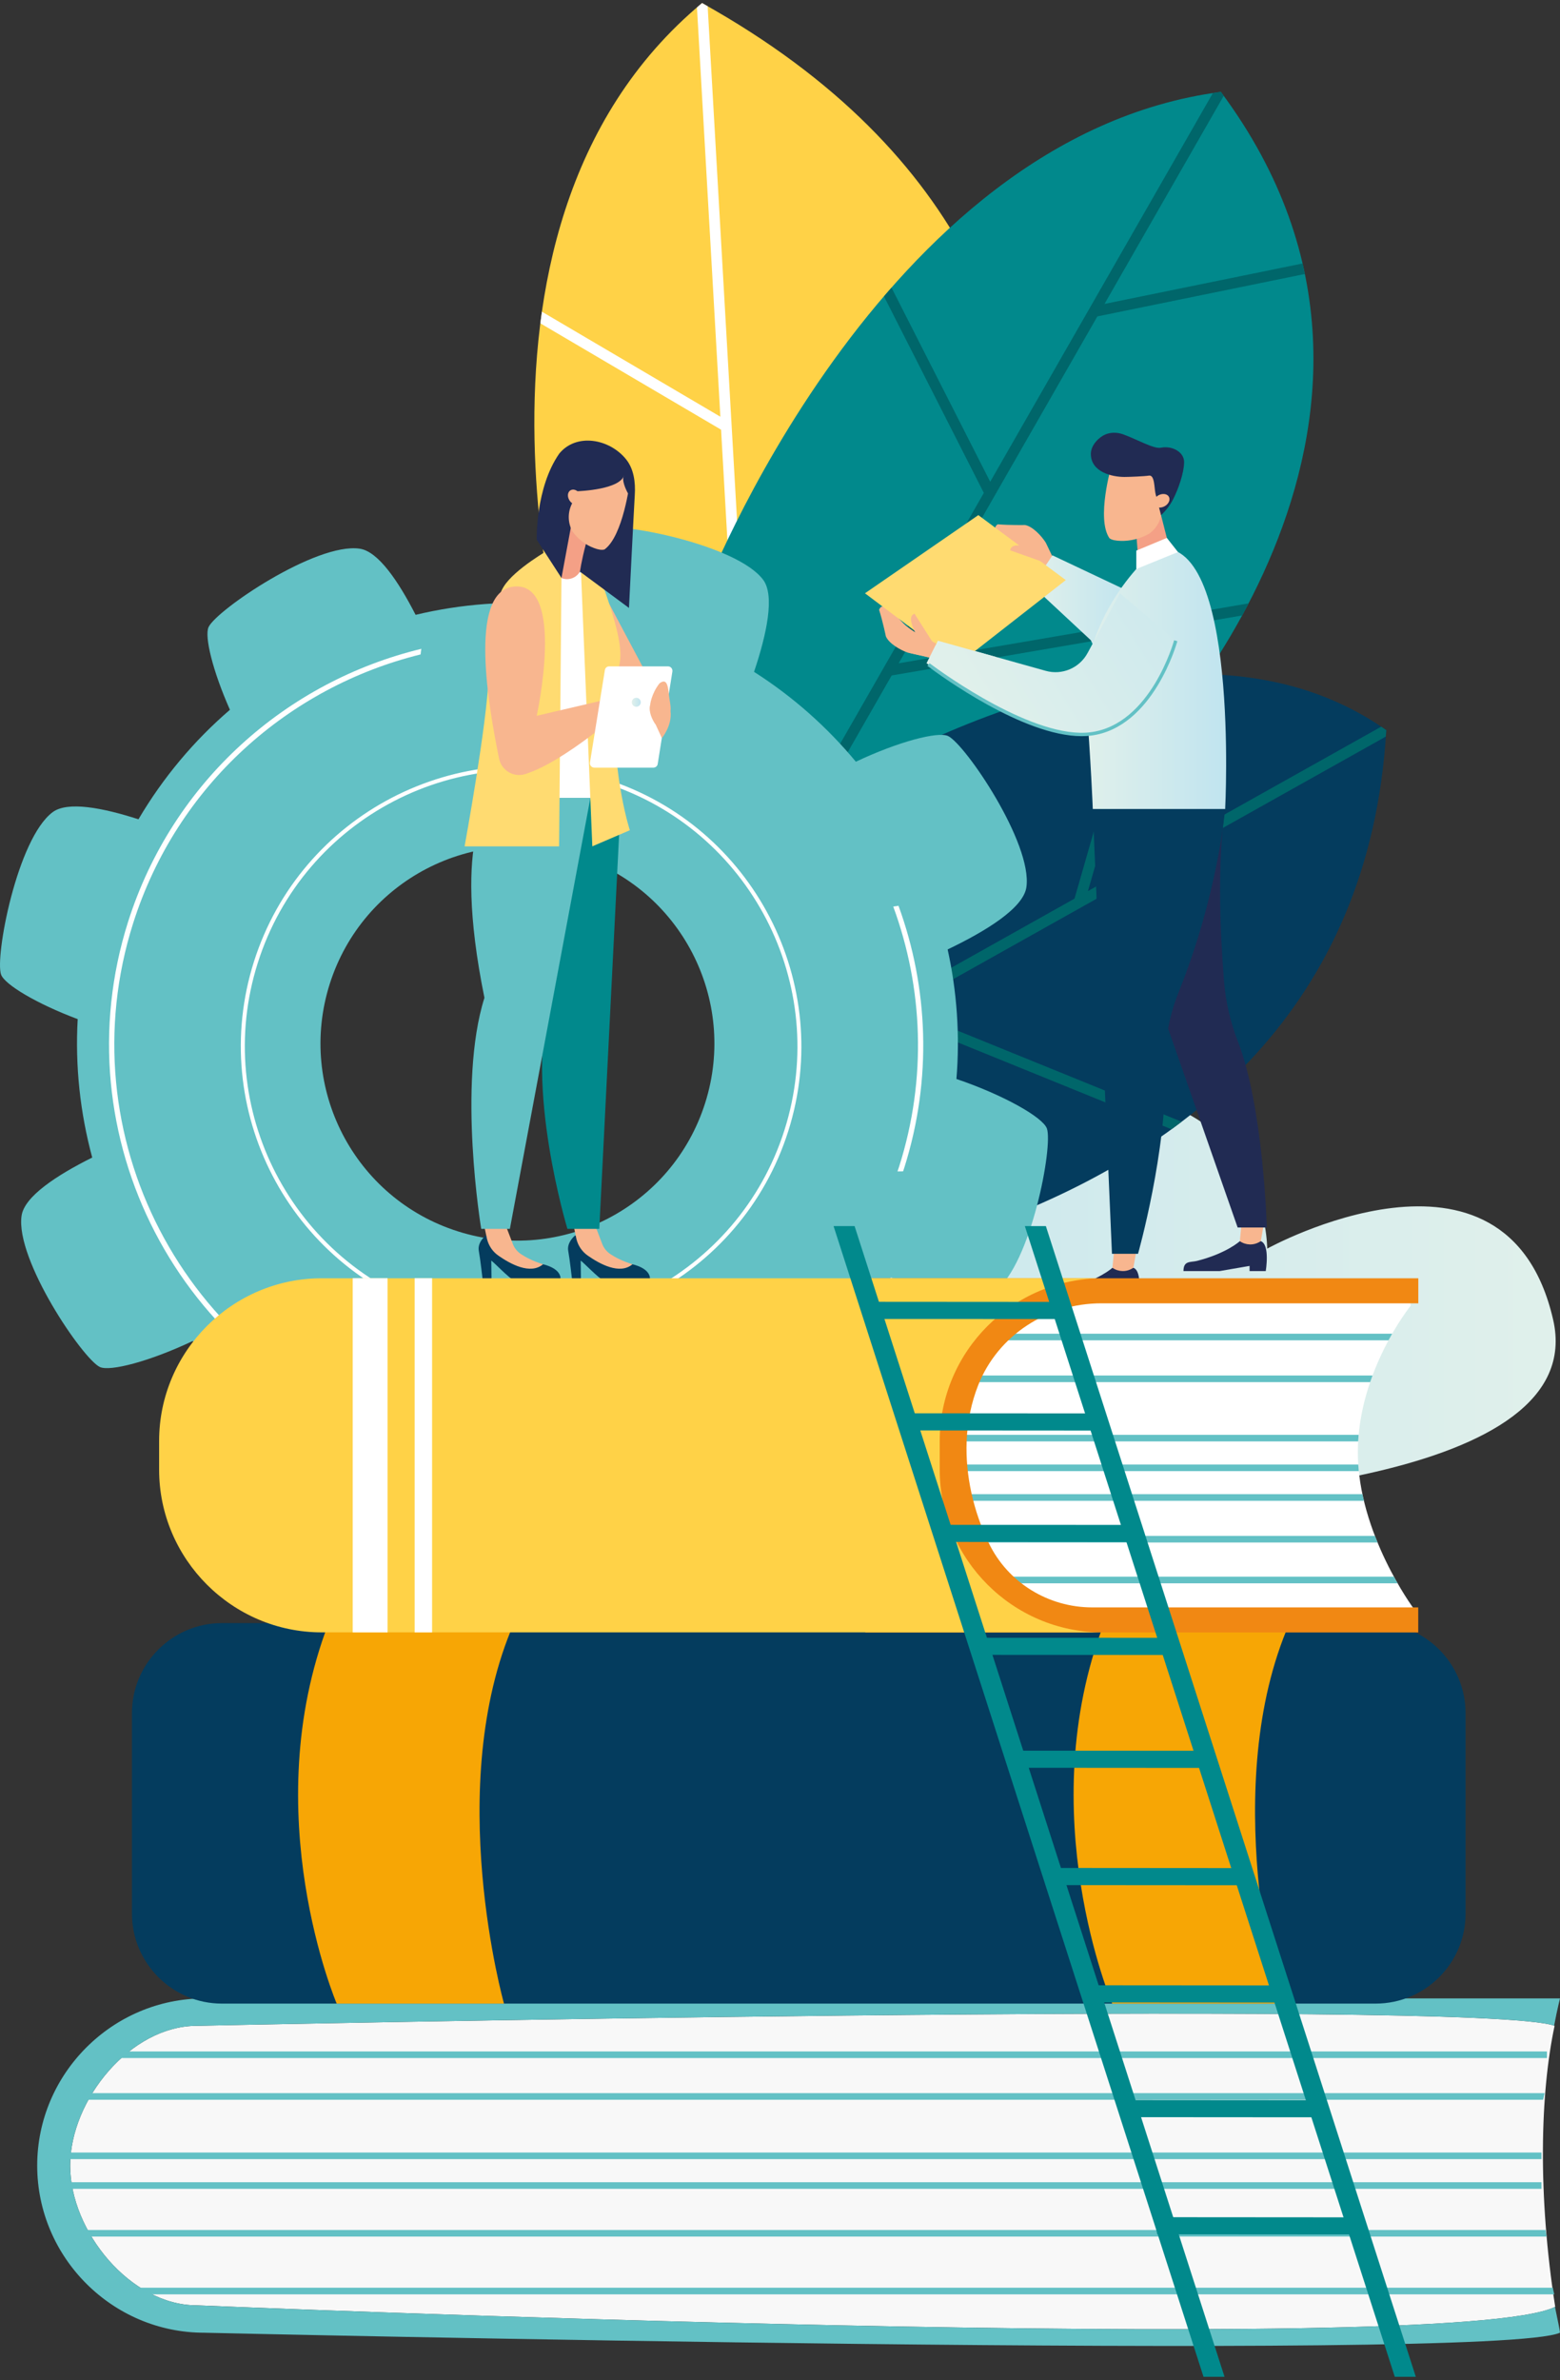 <svg width="360" height="549" viewBox="0 0 360 549" fill="none" xmlns="http://www.w3.org/2000/svg">
<rect x="0" y="0" width="360" height="549" fill="#333333" stroke="none"/>
<path d="M358.414 304.365C367.002 341.686 278.989 346.488 242.718 346.886C232.663 346.995 222.662 346.053 212.807 344.042C182.134 337.809 114.992 321.486 124.413 299.274C136.57 270.613 173.058 290.596 173.058 290.596C173.058 290.596 168.474 268.964 230.58 254.67C292.667 240.376 292.431 287.987 292.431 287.987C292.431 287.987 347.634 257.478 358.414 304.365Z" fill="url(#paint0_linear)"/>
<path d="M132.667 162.132C132.667 162.132 98.045 53.937 162.016 0.709C287.115 70.387 218.234 193.239 218.234 193.239L132.667 162.132Z" fill="#FFD247"/>
<path d="M162.017 0.709C162.451 0.944 162.868 1.198 163.303 1.433L170.948 135.047L230.644 76.692C230.952 77.58 231.224 78.449 231.514 79.337L171.148 138.345L173.358 176.898L170.803 175.974L166.401 99.103L124.695 74.572C124.804 73.684 124.931 72.779 125.058 71.891L166.238 96.114L160.839 1.723C161.219 1.397 161.6 1.035 162.017 0.709Z" fill="white"/>
<path d="M162.234 137.348C162.234 137.348 202.708 31.544 281.735 21.2C339.003 98.052 263.002 174.959 263.002 174.959L171.655 213.259L162.234 137.348Z" fill="#01898C"/>
<path d="M205.735 66.347L228.508 111.115L279.889 21.471C280.505 21.38 281.121 21.272 281.755 21.181C281.972 21.489 282.189 21.779 282.407 22.087L254.887 70.097L300.615 60.767C300.723 61.202 300.796 61.637 300.886 62.053L301.122 63.195L253.238 72.978L207.384 152.983L288.15 139.16C287.661 140.102 287.172 141.026 286.664 141.95L205.771 155.791L173.215 212.607L171.675 213.259L171.367 210.813L227.041 113.687L203.996 68.358C204.558 67.706 205.137 67.036 205.735 66.347Z" fill="#00666A"/>
<path d="M189.283 184.326C189.283 184.326 267.966 131.895 319.907 168.401C312.407 297.848 147.215 297.449 147.215 297.449L189.283 184.326Z" fill="#043C5E"/>
<path d="M319.908 168.401C319.872 168.908 319.835 169.397 319.799 169.887L208.107 232.481L272.677 258.715C271.897 259.313 271.118 259.874 270.339 260.454L205.317 234.039L161.691 258.497L163.032 254.874L247.965 207.262L262.603 156.335C263.491 156.226 264.397 156.118 265.285 156.027L251.063 205.523L318.73 167.604C319.147 167.876 319.527 168.129 319.908 168.401Z" fill="#00666A"/>
<path d="M103.171 363.214C105.726 362.272 110.908 353.249 114.622 342.234C124.622 342.705 134.514 341.691 143.989 339.317C148.301 348.521 153.827 357.761 158.809 358.485C168.918 359.953 191.873 344.318 193.685 340.404C194.844 337.886 192.018 327.523 186.655 316.907C193.92 310.511 200.315 303.029 205.587 294.622C215.171 298.083 225.661 300.746 229.701 297.72C237.872 291.615 243.072 264.331 241.586 260.272C240.662 257.718 231.676 252.573 220.715 248.859C221.549 238.713 220.824 228.658 218.686 218.983C227.546 214.744 236.169 209.436 236.858 204.635C238.325 194.525 222.69 171.571 218.777 169.759C216.44 168.672 207.309 171.046 197.507 175.684C190.876 167.694 182.995 160.683 174.009 154.958C176.944 146.243 178.829 137.366 176.111 133.724C170.006 125.554 142.721 120.372 138.663 121.84C136.38 122.673 131.978 130.01 128.409 139.449C117.357 138.453 106.396 139.304 95.906 141.805C91.939 134.069 87.283 127.166 83.007 126.55C72.898 125.082 49.943 140.718 48.132 144.631C47.135 146.787 49.092 154.758 53.059 163.708C44.798 170.81 37.642 179.307 31.953 188.963C23.692 186.3 15.575 184.742 12.133 187.333C3.962 193.438 -1.219 220.723 0.248 224.781C1.081 227.082 8.455 231.502 17.93 235.053C17.314 245.96 18.51 256.721 21.282 266.976C13.111 271.052 5.611 275.944 4.977 280.419C3.509 290.528 19.144 313.482 23.058 315.294C25.413 316.381 34.616 313.972 44.472 309.297C51.32 316.78 59.328 323.302 68.35 328.538C65.126 337.741 62.843 347.452 65.723 351.311C71.829 359.518 99.113 364.7 103.171 363.214ZM76.086 226.955C83.677 203.022 109.223 189.779 133.137 197.37C157.07 204.961 170.314 230.506 162.722 254.421C155.131 278.353 129.586 291.597 105.672 284.006C81.757 276.433 68.513 250.888 76.086 226.955Z" fill="#63C1C5"/>
<path d="M58.601 221.792C69.381 187.804 105.814 168.908 139.802 179.688C173.79 190.467 192.686 226.901 181.906 260.888C171.126 294.876 134.693 313.772 100.705 302.993C66.717 292.231 47.821 255.798 58.601 221.792ZM181.036 260.617C191.671 227.1 173.047 191.192 139.53 180.575C106.013 169.941 70.105 188.565 59.489 222.082C48.854 255.598 67.478 291.506 100.995 302.123C134.512 312.758 170.42 294.133 181.036 260.617Z" fill="white"/>
<path d="M110.364 334.498C110.546 334.1 110.727 333.719 110.908 333.339C104.313 332.759 97.664 331.473 91.088 329.371C42.353 313.917 15.268 261.686 30.721 212.951C40.849 181.028 66.72 158.418 97.067 150.936C97.067 150.936 97.067 150.936 97.067 150.918C97.103 150.501 97.157 150.066 97.23 149.649C66.303 157.114 39.871 180.104 29.562 212.588C13.909 261.957 41.338 314.859 90.707 330.513C97.248 332.596 103.806 333.882 110.364 334.498Z" fill="white"/>
<path d="M206.133 209.092C212.981 227.716 213.96 248.659 207.51 269.005C207.383 269.403 207.238 269.784 207.112 270.183C207.546 270.164 207.963 270.164 208.398 270.164C208.488 269.893 208.579 269.639 208.67 269.367C215.174 248.841 214.213 227.716 207.347 208.91C206.949 208.983 206.532 209.037 206.133 209.092Z" fill="white"/>
<path d="M140.603 139.293L149.335 155.725L139.715 155.254L139.045 138.767L140.603 139.293Z" fill="#F8B68F"/>
<path d="M126.904 132.01L134.966 131.992L138.299 184.078H123.86L126.904 132.01Z" fill="white"/>
<path d="M112.122 284.918C112.122 284.918 110.129 286.476 110.491 288.487C110.853 290.48 111.379 295.154 111.379 295.154H113.426L113.372 290.788C113.372 290.498 117.756 295.154 118.499 295.154H129.333C129.333 295.154 130.058 292.219 123.699 291.277C117.321 290.317 112.122 284.918 112.122 284.918Z" fill="#043C5E"/>
<path d="M116.815 282.925L118.283 286.748C118.645 287.799 119.352 288.687 120.276 289.284C121.309 289.955 122.921 290.861 125.331 291.585C122.377 294.103 117.703 291.477 115.022 289.61C113.717 288.705 112.793 287.364 112.395 285.806L111.779 282.907H116.815V282.925Z" fill="#F8B68F"/>
<path d="M132.756 284.918C132.756 284.918 130.764 286.476 131.126 288.487C131.488 290.48 132.014 295.154 132.014 295.154H134.061L134.007 290.788C134.007 290.498 138.391 295.154 139.134 295.154H149.968C149.968 295.154 150.692 292.219 144.333 291.277C137.956 290.317 132.756 284.918 132.756 284.918Z" fill="#043C5E"/>
<path d="M137.45 282.925L138.918 286.748C139.28 287.799 139.987 288.687 140.911 289.284C141.943 289.955 143.556 290.861 145.965 291.585C143.012 294.103 138.338 291.477 135.657 289.61C134.352 288.705 133.428 287.364 133.03 285.806L132.414 282.907H137.45V282.925Z" fill="#F8B68F"/>
<path d="M120.725 184.078C120.725 184.078 119.367 191.869 127.157 230.132C120.852 250.079 130.943 283.433 130.943 283.433H138.299L143.299 184.078H120.725Z" fill="#01898C"/>
<path d="M134.079 132.01L136.688 195.202L145.348 191.488C145.348 191.488 141.453 179.621 141.815 163.153C140.493 151.232 147.25 157.519 138.971 134.564C135.891 131.992 134.079 132.01 134.079 132.01Z" fill="#FFDB71"/>
<path d="M135.218 125.487L134.204 130.814C133.751 133.151 131.088 134.329 129.077 133.06L125.526 130.832L131.867 116.483L135.218 125.487Z" fill="#F4A086"/>
<path d="M113.642 184.078C113.642 184.078 104.004 191.869 111.794 230.132C105.489 250.079 111.051 283.433 111.051 283.433H117.664L136.234 184.078H113.642Z" fill="#63C1C5"/>
<path d="M126.907 126.647C126.907 126.647 118.772 131.212 116.236 135.307C113.826 139.202 112.993 148.061 112.757 155.942C112.431 166.776 107.213 195.202 107.213 195.202H129.026L129.57 133.296L126.907 126.647Z" fill="#FFDB71"/>
<path d="M142.956 109.508C138.028 108.258 133.282 113.313 133.282 113.313L129.568 133.296L123.861 124.491C123.861 124.491 123.535 112.534 129.061 104.617C133.01 99.816 140.601 101.192 144.424 105.867C146.29 108.131 146.67 111.266 146.489 114.146C146.254 118.005 145.149 140.217 145.149 140.217L133.843 131.847C133.843 131.847 134.115 129.582 135.202 125.488C137.068 118.422 146.272 110.342 142.956 109.508Z" fill="#212B53"/>
<path d="M131.813 113.005C132.537 112.715 133.479 113.204 133.914 114.11C134.349 115.016 134.113 115.976 133.389 116.284C132.664 116.574 131.722 116.085 131.287 115.179C130.834 114.273 131.07 113.295 131.813 113.005Z" fill="#F8B68F"/>
<path d="M137.105 126.411C138.029 126.756 138.917 126.937 139.514 126.72C143.808 123.603 145.348 111.193 145.348 111.193L141.942 107.588L135.184 109.073L131.851 116.465C130.963 118.44 131.072 120.723 132.123 122.607C133.391 124.328 135.112 125.687 137.105 126.411Z" fill="#F8B68F"/>
<path d="M144.098 109.236C143.753 112.987 133.282 113.295 133.282 113.295L132.738 108.204L138.826 104.852L143.645 107.751C143.663 107.769 144.152 108.621 144.098 109.236Z" fill="#212B53"/>
<path d="M143.863 109.979C143.518 111.374 144.932 113.82 144.932 113.82L145.765 112.316L145.747 111.012L144.932 109.997C144.932 109.979 144.207 108.566 143.863 109.979Z" fill="#212B53"/>
<path d="M118.461 135.307C107.899 136.539 112.899 163.769 115.164 174.947C115.726 177.701 118.534 179.386 121.215 178.534C130.4 175.636 143.807 163.606 143.807 163.606L141.687 160.925L123.86 165.091C123.86 165.091 130.708 133.876 118.461 135.307Z" fill="#F8B68F"/>
<path d="M139.587 154.547L136.145 175.871C136.036 176.487 136.525 177.049 137.141 177.049H150.784C151.291 177.049 151.708 176.686 151.78 176.197L155.168 154.873C155.259 154.257 154.788 153.696 154.172 153.696H140.584C140.095 153.678 139.66 154.04 139.587 154.547Z" fill="white"/>
<path d="M154.733 163.986C154.823 163.244 154.751 162.773 154.497 161.214C154.171 159.203 154.262 156.033 152.196 157.609C150.258 160.055 150.022 162.646 150.022 162.646C149.624 164.077 150.511 166.07 151.327 167.157L152.74 170.237C152.722 170.237 155.168 167.392 154.733 163.986Z" fill="#F8B68F"/>
<path d="M145.8 161.975C145.8 162.555 146.271 163.008 146.833 163.008C147.413 163.008 147.866 162.537 147.866 161.975C147.866 161.396 147.395 160.943 146.833 160.943C146.271 160.925 145.8 161.396 145.8 161.975Z" fill="url(#paint1_linear)"/>
<path d="M262.222 123.176L262.892 131.782L271.335 132.144L267.929 118.81L262.222 123.176Z" fill="#F4A086"/>
<path d="M258.616 124.752C257.547 124.716 256.551 124.571 256.025 124.136C252.946 119.643 256.46 107.541 256.46 107.541L261.388 105.457L267.657 109.371L268.019 117.487C268.11 119.661 267.077 121.727 265.211 123.085C263.236 124.209 260.935 124.825 258.616 124.752Z" fill="#F8B68F"/>
<path d="M266.68 113.973C266.336 112.614 266.517 109.461 265.122 109.697C264.107 109.86 260.647 110.005 259.469 110.005C256.679 110.005 251.734 108.918 251.734 104.678C251.734 102.559 253.781 100.729 255.085 100.203C256.353 99.678 257.803 99.696 259.107 100.149C262.169 101.218 266.227 103.591 267.858 103.265C270.575 102.722 273.311 104.316 273.257 106.635C273.22 109.117 271.916 112.831 270.702 115.186C269.996 116.563 269.053 117.777 267.93 118.828L266.68 113.973Z" fill="#212B53"/>
<path d="M269.506 114.28C268.89 113.737 267.73 113.846 266.915 114.516C266.1 115.186 265.955 116.183 266.571 116.726C267.187 117.27 268.346 117.161 269.162 116.491C269.959 115.82 270.122 114.824 269.506 114.28Z" fill="#F8B68F"/>
<path d="M238.486 129.843C238.359 129.445 237.761 128.104 235.406 126.292C233.286 124.662 227.887 122.542 230.243 120.93C233.141 121.165 236.547 121.093 236.547 121.093C238.287 121.401 240.316 123.556 241.33 125.151L243.849 130.405C243.849 130.405 242.689 132.977 242.653 133.122L241.439 132.887C240.624 131.691 239.609 130.695 238.486 129.843Z" fill="#F8B68F"/>
<path d="M238.36 128.357C238.36 128.357 238.36 128.194 238.287 127.923C238.668 127.995 239.03 128.049 239.411 128.086C240.606 128.81 241.82 129.499 243.016 130.224C242.509 130.858 241.784 131.727 241.748 131.8L232.961 128.684C232.961 128.684 232.87 127.488 234.809 127.524C236.765 127.578 238.36 128.357 238.36 128.357Z" fill="#F8B68F"/>
<path d="M251.731 147.67L238.198 135.079L242.872 128.086L261.388 136.836L253.325 151.022L251.731 147.67Z" fill="url(#paint2_linear)"/>
<path d="M266.786 126.654C286.099 122.651 282.729 186.604 282.729 186.604H252.184C252.184 186.604 251.749 175.462 250.626 161.349C249.665 149.373 256.387 135.858 266.786 126.654Z" fill="url(#paint3_linear)"/>
<path d="M256.714 292.408C256.714 292.408 253.706 295.198 246.84 296.955C245.336 297.336 243.706 296.829 243.706 299.311C246.912 299.311 252.039 299.311 252.039 299.311L258.96 298.115V299.311H262.692C262.692 299.311 263.725 293.187 261.551 292.408C259.54 292.408 256.714 292.408 256.714 292.408Z" fill="#212B53"/>
<path d="M257.13 288.006L256.713 292.408C258.072 293.35 259.865 293.423 261.297 292.553L261.55 292.408L262.329 288.006H257.13Z" fill="#F8B68F"/>
<path d="M213.413 146.692C212.997 146.656 211.566 146.366 209.247 144.482C207.181 142.779 203.92 137.996 202.869 140.641C203.739 143.413 204.427 146.764 204.427 146.764C205.116 148.395 207.67 149.881 209.446 150.515L215.135 151.801C215.135 151.801 217.381 150.098 217.508 150.026L217.019 148.902C215.696 148.359 214.482 147.598 213.413 146.692Z" fill="#F8B68F"/>
<path d="M211.928 146.891C211.928 146.891 211.783 146.927 211.494 146.909C211.657 147.253 211.783 147.616 211.91 147.96C212.889 148.956 213.831 149.989 214.791 151.004C215.298 150.37 215.987 149.482 216.059 149.428L211.059 141.565C211.059 141.565 209.863 141.746 210.334 143.63C210.805 145.532 211.928 146.891 211.928 146.891Z" fill="#F8B68F"/>
<path d="M286.117 286.266C286.117 286.266 283.109 289.056 276.243 290.814C274.739 291.194 273.109 290.687 273.109 293.169C276.315 293.169 281.442 293.169 281.442 293.169L288.363 291.973V293.169H292.095C292.095 293.169 293.128 287.045 290.954 286.266C288.925 286.266 286.117 286.266 286.117 286.266Z" fill="#212B53"/>
<path d="M286.533 281.864L286.116 286.266C287.475 287.208 289.269 287.281 290.7 286.411L290.953 286.266L291.732 281.864H286.533Z" fill="#F8B68F"/>
<path d="M282.73 186.604C282.73 186.604 280.284 199.558 282.476 226.371C282.857 231.1 283.944 235.756 285.665 240.194C291.553 255.268 292.35 283.114 292.35 283.114H285.611L261.877 215.265L282.73 186.604Z" fill="#212B53"/>
<path d="M271.336 147.761C271.336 147.761 266.064 167.436 251.734 169.248C237.421 171.06 213.851 152.942 213.851 152.942L216.441 147.761L241.298 154.718C245.085 155.787 249.107 154.084 250.973 150.623L258.455 136.836L271.336 147.761Z" fill="url(#paint4_linear)"/>
<path d="M252.167 186.604L256.606 289.183H262.621C262.621 289.183 269.378 265.269 268.871 246.409C268.708 240.43 269.723 234.488 271.951 228.944C281.136 206.116 282.713 186.604 282.713 186.604H252.167Z" fill="#043C5E"/>
<path d="M199.609 136.836L221.222 153.105L245.952 133.793L225.77 118.81L199.609 136.836Z" fill="#FFDB71"/>
<path d="M228.344 157.182C228.417 155.098 228.888 153.196 229.649 151.475L216.441 147.779L213.851 152.96C213.851 152.96 220.536 158.106 228.942 162.635C228.489 160.823 228.272 158.975 228.344 157.182Z" fill="url(#paint5_linear)"/>
<path d="M270.953 147.67C270.899 147.87 265.572 167.11 251.676 168.885C238.723 170.534 217.725 155.37 214.518 152.979C214.355 153.178 214.192 153.377 214.011 153.576C217.109 155.914 236.168 169.791 249.593 169.791C250.336 169.791 251.06 169.755 251.767 169.664C266.188 167.835 271.641 148.087 271.696 147.888L270.953 147.67Z" fill="#63C1C5"/>
<path d="M209.718 150.569L214.375 151.62C214.827 150.497 215.389 149.446 216.078 148.468C215.117 147.978 214.23 147.381 213.414 146.692C212.998 146.656 211.566 146.366 209.266 144.482C209.664 146.185 209.845 147.924 209.791 149.609C209.773 149.935 209.755 150.261 209.718 150.569Z" fill="#F8B68F"/>
<path d="M215.753 148.957L211.061 141.565C211.061 141.565 209.865 141.746 210.336 143.63C210.807 145.514 211.931 146.891 211.931 146.891C211.931 146.891 211.786 146.928 211.496 146.909C211.659 147.254 211.786 147.616 211.913 147.96C212.855 148.92 213.761 149.917 214.684 150.877C214.992 150.225 215.355 149.573 215.753 148.957Z" fill="#F8B68F"/>
<path d="M236.986 125.604C236.932 125.604 236.877 125.604 236.823 125.622C238.145 126.872 238.544 127.778 238.653 128.104C239.196 128.521 239.722 128.973 240.193 129.444C240.247 128.955 240.338 128.502 240.428 128.031C239.196 127.397 238.037 126.564 236.986 125.604Z" fill="#F8B68F"/>
<path d="M237.837 126.328C237.184 126.093 236.152 125.803 234.992 125.785C233.036 125.749 233.144 126.944 233.144 126.944L240.21 129.444C240.264 128.955 240.355 128.484 240.445 128.031C239.521 127.56 238.652 126.98 237.837 126.328Z" fill="#F8B68F"/>
<path d="M262.222 131.238V126.999L269.269 124.064L271.842 127.325L262.222 131.238Z" fill="white"/>
<path d="M358.75 467.242C341.738 460.92 45.378 467.242 45.378 467.242C30.16 467.242 16.192 484.254 16.192 499.473C16.192 514.691 30.16 531.703 45.378 531.703C45.378 531.703 335.144 543.878 358.895 532.047C354.837 506.194 355.435 482.769 358.75 467.242Z" fill="#F8F8F8"/>
<path d="M356.99 473.149H22.657V474.67H356.99V473.149Z" fill="#63C1C5"/>
<path d="M356.466 482.769H17.114V484.291H356.103C356.212 483.765 356.339 483.276 356.466 482.769Z" fill="#63C1C5"/>
<path d="M355.726 496.465H12.86V497.987H355.726V496.465Z" fill="#63C1C5"/>
<path d="M355.726 503.313H12.86V504.835H355.726V503.313Z" fill="#63C1C5"/>
<path d="M356.683 514.329H16.118V515.851H356.919C356.81 515.343 356.738 514.836 356.683 514.329Z" fill="#63C1C5"/>
<path d="M358.351 527.645H25.087C25.431 528.134 25.739 528.641 26.047 529.167H358.677C358.532 528.659 358.441 528.152 358.351 527.645Z" fill="#63C1C5"/>
<path d="M45.379 531.703C30.16 531.703 16.192 514.691 16.192 499.473C16.192 484.254 30.16 467.242 45.379 467.242C45.379 467.242 340.561 460.938 358.642 467.206C359.403 463.239 360 460.92 360 460.92H47.136C25.939 460.92 8.583 478.276 8.583 499.473C8.583 520.67 25.939 538.026 47.136 538.026C47.136 538.026 344.782 544.892 359.982 538.026C359.982 537.446 359.493 535.308 358.841 532.065C334.818 543.86 45.379 531.703 45.379 531.703Z" fill="#63C1C5"/>
<path d="M317.462 462.115H51.195C39.781 462.115 30.451 452.785 30.451 441.371V395.1C30.451 383.686 39.781 374.356 51.195 374.356H317.462C328.876 374.356 338.206 383.686 338.206 395.1V441.371C338.224 452.785 328.876 462.115 317.462 462.115Z" fill="#043C5E"/>
<path d="M75.832 374.356C58.965 418.236 77.698 462.115 77.698 462.115H116.306C116.306 462.115 102.192 411.967 118.606 374.356C99.602 374.356 88.369 374.356 75.832 374.356Z" fill="#F7A605"/>
<path d="M254.797 374.356C237.93 418.236 256.663 462.115 256.663 462.115H295.27C295.27 462.115 281.157 411.967 297.571 374.356C278.566 374.356 267.334 374.356 254.797 374.356Z" fill="#F7A605"/>
<path d="M326.212 370.968C326.212 370.968 313.349 353.666 313.349 334.969C313.349 316.254 325.505 301.199 325.505 301.199V299.858H155.748C135.113 299.858 118.228 314.914 118.228 333.339V339.245C118.228 357.652 135.113 372.725 155.748 372.725H325.505L326.212 372.272V370.968Z" fill="white"/>
<path d="M321.275 307.612H165.025V309.134H320.429C320.715 308.604 320.998 308.096 321.275 307.612Z" fill="#63C1C5"/>
<path d="M316.738 317.251H159.481V318.773H316.194C316.37 318.257 316.552 317.75 316.738 317.251Z" fill="#63C1C5"/>
<path d="M313.535 330.929H155.224V332.451H313.422C313.452 331.94 313.489 331.433 313.535 330.929Z" fill="#63C1C5"/>
<path d="M313.444 337.777H155.224V339.299H313.571C313.521 338.794 313.478 338.286 313.444 337.777Z" fill="#63C1C5"/>
<path d="M314.405 344.625H166.891V346.147H314.748C314.627 345.644 314.513 345.136 314.405 344.625Z" fill="#63C1C5"/>
<path d="M317.292 354.246H161.347V355.768H317.898C317.693 355.269 317.49 354.761 317.292 354.246Z" fill="#63C1C5"/>
<path d="M321.667 363.648H157.09V365.17H322.519C322.243 364.688 321.958 364.18 321.667 363.648Z" fill="#63C1C5"/>
<path d="M254.125 300.601H327.3V294.822H199.701V300.601H220.645C218.452 318.356 213.343 337.27 207.655 353.92C207.383 355.858 207.039 357.797 206.839 359.754C206.713 360.931 206.64 362.109 206.586 363.286C209.484 365.515 212.021 368.015 214.195 370.733H199.683V376.512H327.282V370.733H252.042C241.95 370.733 232.602 365.062 228.181 355.895C224.612 348.503 222.764 340.26 223.072 332.397C223.254 327.759 224.177 323.465 225.717 319.534C230.283 307.902 241.769 300.601 254.125 300.601Z" fill="#F18813"/>
<path d="M216.858 338.973V332.343C216.858 311.707 233.743 294.822 254.378 294.822H74.24C53.604 294.822 36.719 311.707 36.719 332.343V338.973C36.719 359.609 53.604 376.494 74.24 376.494H254.378C233.743 376.494 216.858 359.609 216.858 338.973Z" fill="#FFD247"/>
<path d="M89.439 294.804H81.395V376.494H89.439V294.804Z" fill="white"/>
<path d="M99.714 294.804H95.692V376.494H99.714V294.804Z" fill="white"/>
<path d="M321.875 548.19L236.505 282.792H241.354L326.725 548.19H321.875Z" fill="#01898C"/>
<path d="M277.734 548.19L192.363 282.792H197.213L282.584 548.19H277.734Z" fill="#01898C"/>
<path d="M263.471 351.706V355.665L217.741 355.633L216.962 351.69L263.471 351.706Z" fill="#01898C"/>
<path d="M254.025 325.994V329.953L208.279 329.922L207.5 325.962L254.025 325.994Z" fill="#01898C"/>
<path d="M246.205 300.283V304.226L200.459 304.21L199.68 300.251L246.205 300.283Z" fill="#01898C"/>
<path d="M271.802 377.751V381.71L226.072 381.678L225.293 377.735L271.802 377.751Z" fill="#01898C"/>
<path d="M279.626 403.796V407.756L233.896 407.724L233.101 403.78L279.626 403.796Z" fill="#01898C"/>
<path d="M287.719 430.859L289.564 434.819L243.818 434.787L243.038 430.827L287.719 430.859Z" fill="#01898C"/>
<path d="M296.29 457.922L298.134 461.882L252.404 461.85L251.625 457.891L296.29 457.922Z" fill="#01898C"/>
<path d="M304.32 484.381L306.165 488.34L260.434 488.308L259.655 484.349L304.32 484.381Z" fill="#01898C"/>
<path d="M310.982 511.412L312.826 515.371L267.08 515.339L266.301 511.38L310.982 511.412Z" fill="#01898C"/>
<defs>
<linearGradient id="paint0_linear" x1="359.005" y1="299.468" x2="123.514" y2="299.468" gradientUnits="userSpaceOnUse">
<stop stop-color="#E0F0EB"/>
<stop offset="1" stop-color="#C0E4EF"/>
</linearGradient>
<linearGradient id="paint1_linear" x1="145.797" y1="161.972" x2="147.879" y2="161.972" gradientUnits="userSpaceOnUse">
<stop stop-color="#E0F0EB"/>
<stop offset="1" stop-color="#C0E4EF"/>
</linearGradient>
<linearGradient id="paint2_linear" x1="238.19" y1="139.551" x2="261.393" y2="139.551" gradientUnits="userSpaceOnUse">
<stop stop-color="#E0F0EB"/>
<stop offset="1" stop-color="#C0E4EF"/>
</linearGradient>
<linearGradient id="paint3_linear" x1="250.529" y1="156.54" x2="282.951" y2="156.54" gradientUnits="userSpaceOnUse">
<stop stop-color="#E0F0EB"/>
<stop offset="1" stop-color="#C0E4EF"/>
</linearGradient>
<linearGradient id="paint4_linear" x1="226.881" y1="163.846" x2="298.087" y2="119.828" gradientUnits="userSpaceOnUse">
<stop stop-color="#E0F0EB"/>
<stop offset="1" stop-color="#C0E4EF"/>
</linearGradient>
<linearGradient id="paint5_linear" x1="221.854" y1="155.714" x2="293.061" y2="111.695" gradientUnits="userSpaceOnUse">
<stop stop-color="#E0F0EB"/>
<stop offset="1" stop-color="#C0E4EF"/>
</linearGradient>
</defs>
</svg>
